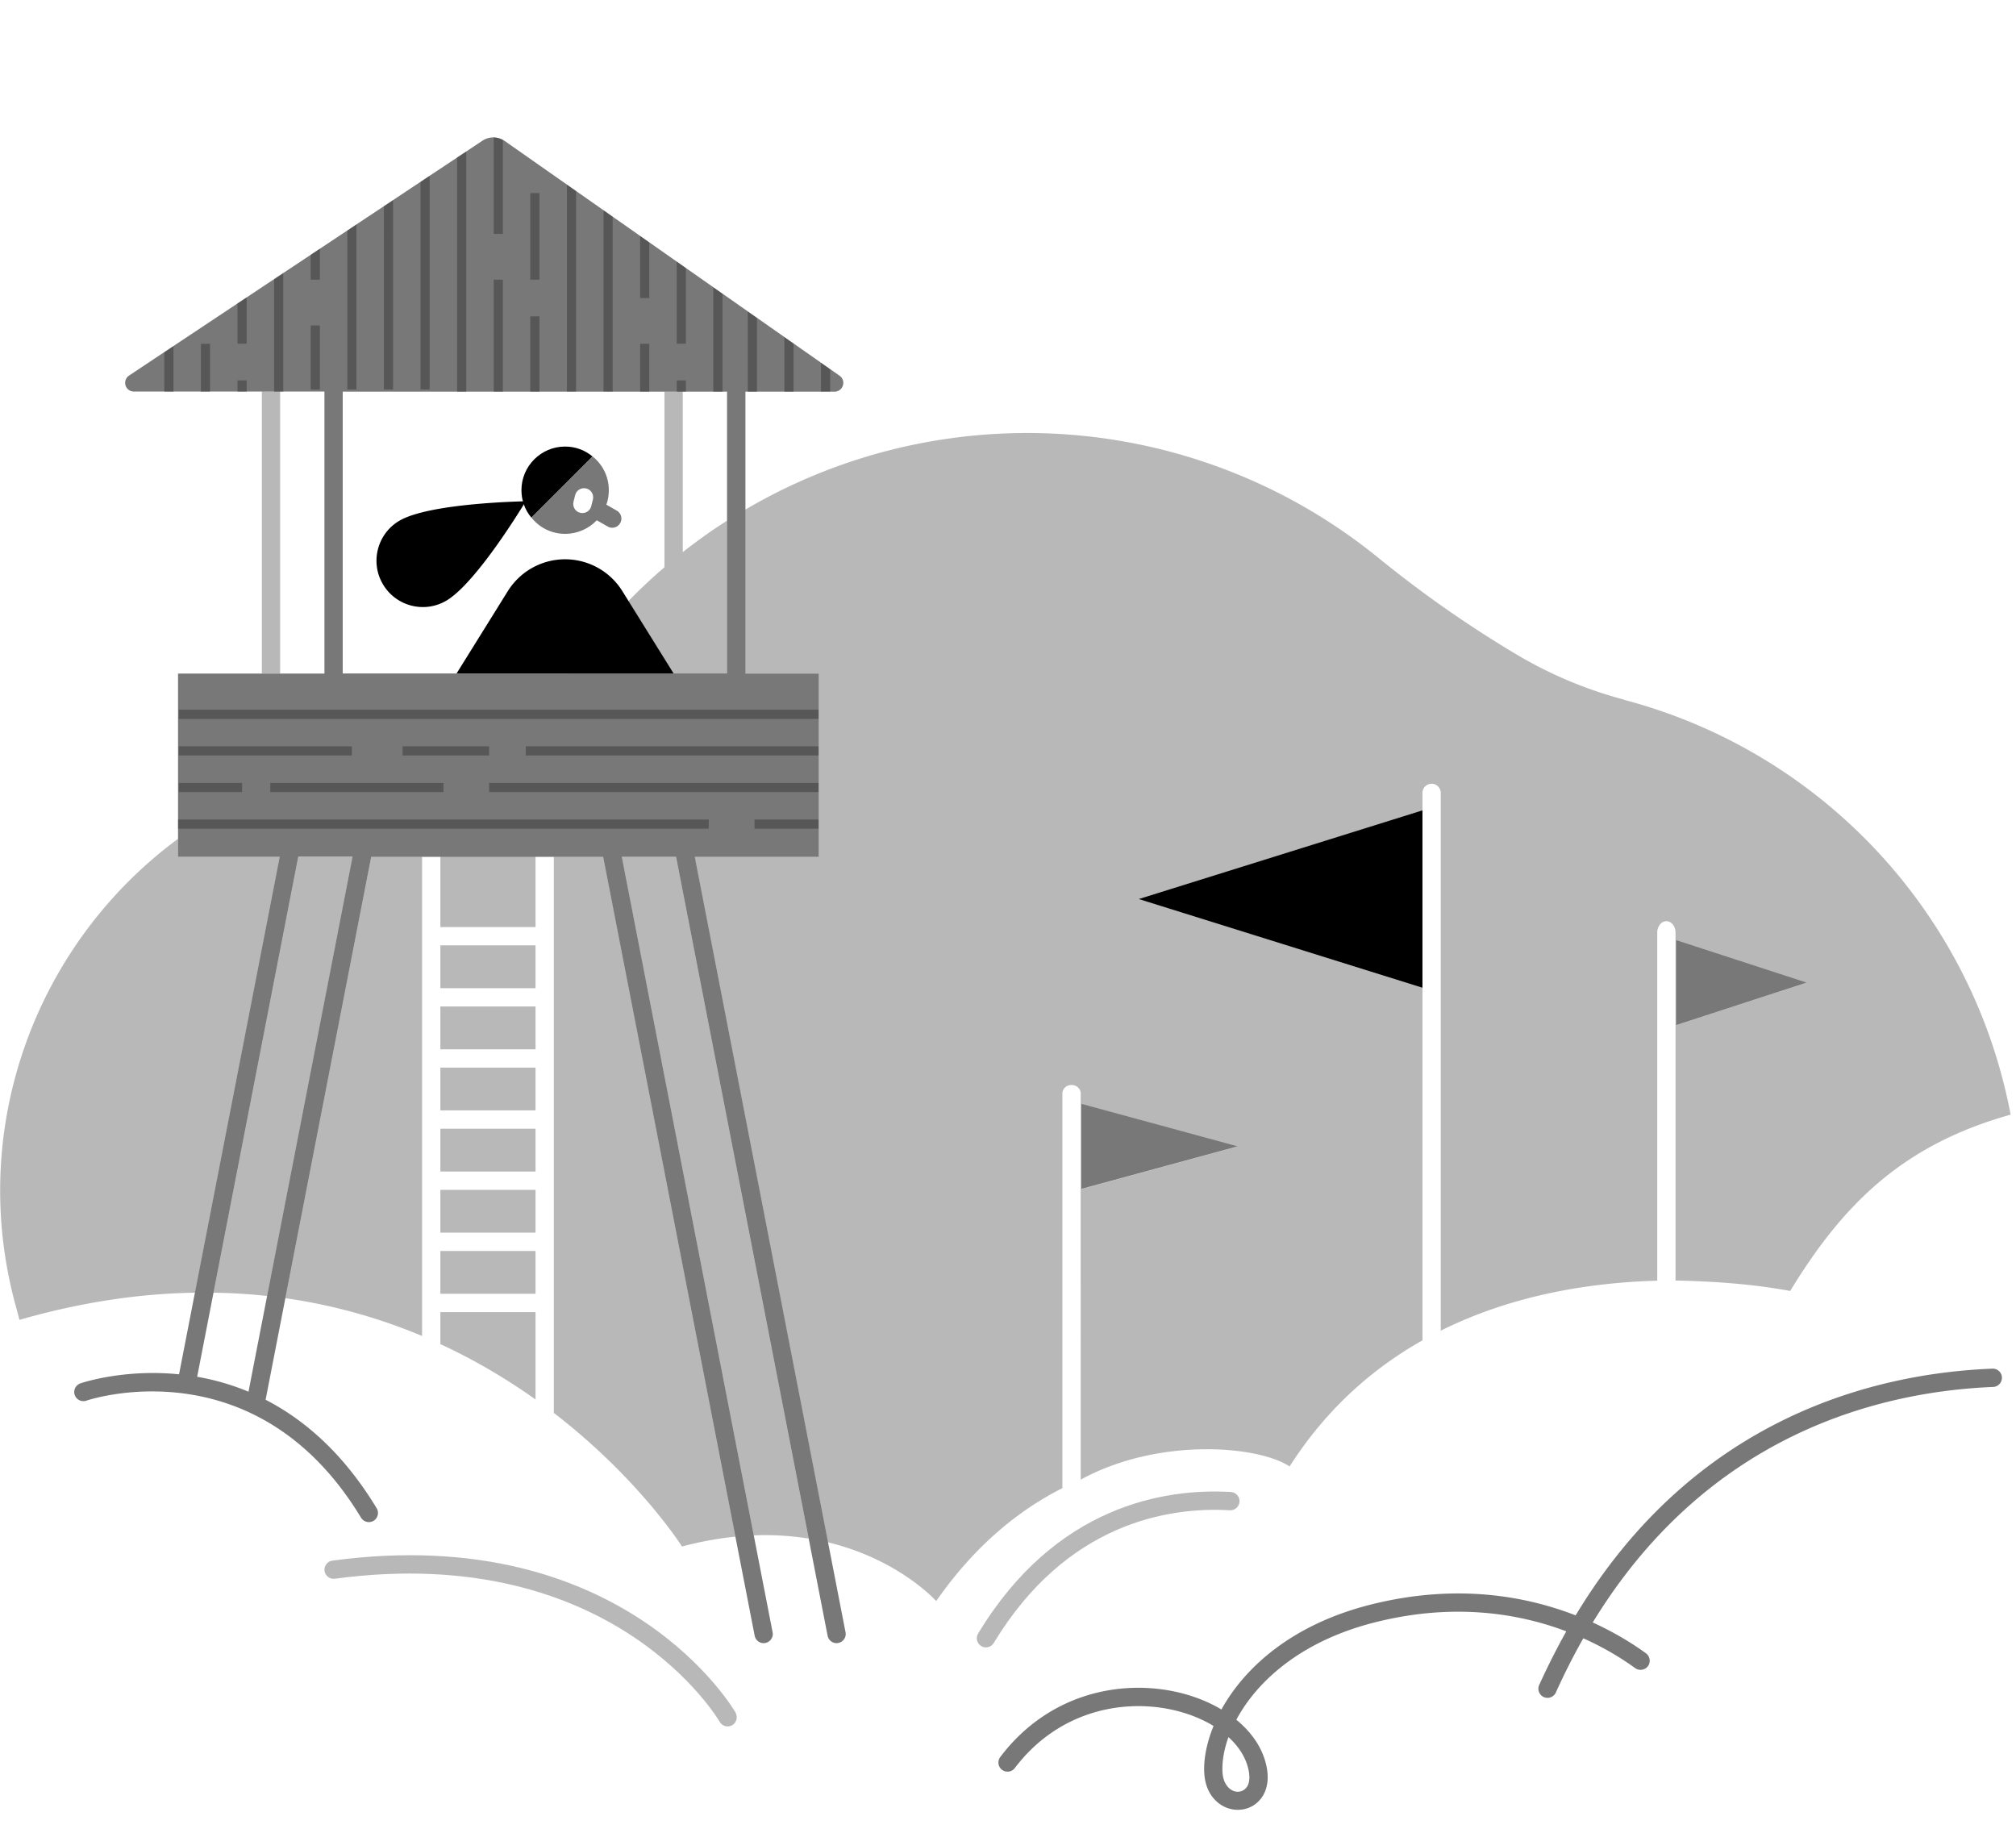<svg viewBox="0 0 880 800" fill="none" xmlns="http://www.w3.org/2000/svg"><path opacity="0.28" fill-rule="evenodd" clip-rule="evenodd" d="M298.028 170.956v70.056c6.231-4.913 12.662-9.506 19.332-13.74v66.741h-69.378l7.27-9.545a241.744 241.744 0 0134.788-36.866v-76.646h7.988zM192.225 404.65h41.538v-30.675h-41.538v30.675zm0 26.68h41.538v-18.692h-41.538v18.692zm596.437-2.396l-57.035 18.572v-37.185l57.035 18.573v.04zm-596.437 29.077h41.538v-18.692h-41.538v18.692zm0 26.68h41.538v-18.692h-41.538v18.692zm0 26.681h41.538V492.68h-41.538v18.692zm347.965-10.904l-68.179 18.573v-37.185l68.179 18.572v.04zm-347.965 37.584h41.538V519.36h-41.538v18.692zm0 26.681h41.538v-18.692h-41.538v18.692zm-75.608.959c-7.549-.839-15.378-1.319-23.406-1.438l36.986-190.199h23.685l-37.265 191.637zM77.714 366.107v7.948h44.375L85.103 564.254c-23.565.359-49.127 3.954-76.606 11.862 0 0-.68-2.596-1.917-7.149-20.85-77.965 9.825-157.647 71.134-202.82v-.04zm106.523 7.948v209.091a243.38 243.38 0 00-59.672-16.496l37.465-192.635h22.207v.04zm49.526 236.81c-12.142-8.628-25.961-16.975-41.538-24.165v-13.979h41.538v38.144zm119.184 60.71a120.355 120.355 0 00-23.925-1.398l-57.594-296.122h23.685l57.874 297.52h-.04zm-31.953-.839a149.139 149.139 0 00-23.285 4.314s-18.732-29.676-55.957-58.314V374.015h21.528l57.714 296.681v.04zm4.354-448.297a242.337 242.337 0 0194.141-31.713c65.183-7.788 130.726 11.104 181.731 52.403 17.893 14.578 37.504 28.597 59.472 41.778a184.606 184.606 0 0048.089 20.45c.279.159.599.239.918.319 86.073 23.046 151.376 93.342 167.952 180.853-46.172 12.98-72.453 37.943-96.218 76.966-17.254-3.156-33.75-4.194-50.046-4.554V407.126c0-2.796-1.797-5.032-3.994-5.032s-3.994 2.276-3.994 5.032v151.895c-27.999.759-62.388 5.792-94.5 21.808V346.096a4.007 4.007 0 00-3.994-3.994 4.006 4.006 0 00-3.994 3.994v238.967c-21.688 12.222-41.938 29.876-57.995 55.038-13.58-9.066-57.115-12.861-91.185 5.752V477.262c0-2.037-1.797-3.674-3.994-3.674s-3.994 1.637-3.994 3.674v172.305c-18.932 9.546-38.143 24.963-55.078 49.287 0 0-16.176-18.133-47.25-25.642l-58.194-299.197h54.08v-80.002h-31.953V222.36v.079z" fill="currentColor"></path><path fill-rule="evenodd" clip-rule="evenodd" d="M497.094 392.428l123.816 38.703v-77.406l-123.816 38.703z" fill="currentColor"></path><path opacity="0.28" fill-rule="evenodd" clip-rule="evenodd" d="M433.787 717.147c31.633-52.322 76.207-59.511 103.047-57.914 2.197.12 4.074-1.558 4.234-3.754.12-2.197-1.558-4.074-3.754-4.234-28.718-1.678-76.527 5.791-110.357 61.789-1.158 1.877-.519 4.353 1.358 5.471 1.877 1.159 4.354.52 5.472-1.358z" fill="currentColor"></path><path opacity="0.28" d="M122.288 170.916H114.3v123.058h7.988V170.916z" fill="currentColor"></path><path opacity="0.53" fill-rule="evenodd" clip-rule="evenodd" d="M149.608 293.974H317.36V170.956H149.608v123.058-.04zm4.274 80.001h-23.685L86.062 600.96a104.175 104.175 0 0122.407 6.51l45.413-233.495zM141.62 170.956v123.058H77.715v80.001h44.374L78.154 599.881c-24.643-2.476-43.056 3.954-43.056 3.954-2.077.719-3.195 2.996-2.477 5.073.72 2.077 2.996 3.195 5.073 2.476 0 0 73.691-25.362 119.903 51.085 1.158 1.877 3.594 2.476 5.471 1.357 1.878-1.158 2.477-3.594 1.358-5.471-14.538-24.045-31.593-38.663-48.488-47.37l46.092-236.97h101.25l66.142 339.977c.44 2.157 2.517 3.595 4.673 3.156 2.157-.44 3.595-2.517 3.156-4.673l-65.823-338.46h23.685l66.142 339.977c.44 2.157 2.516 3.595 4.673 3.156 2.157-.44 3.595-2.517 3.156-4.673l-65.823-338.46h54.08v-80.001h-31.953V170.956h38.903c1.677 0 3.155-1.079 3.634-2.676a3.789 3.789 0 00-1.438-4.274c-30.834-21.608-123.816-86.792-146.143-102.448-2.916-2.037-6.83-2.117-9.786-.12-23.205 15.417-121.62 80.8-154.212 102.488a3.83 3.83 0 00-1.557 4.274 3.824 3.824 0 003.674 2.716h83.197l-.04.04z" fill="currentColor"></path><path opacity="0.28" fill-rule="evenodd" clip-rule="evenodd" d="M357.3 309.79H78.033v3.994H357.3v-3.994zm-127.811 19.971H357.3v-3.994H229.489v3.994zm-151.456 0h75.569v-3.994H78.033v3.994zm97.696 0h37.784v-3.994h-37.784v3.994zm37.784 15.976H357.3v-3.994H213.513v3.994zm-95.539 0h75.569v-3.994h-75.569v3.994zm-39.94 0h27.639v-3.994h-27.64v3.994zm231.337 11.982H77.714v3.994h231.657v-3.994zm19.971 3.994H357.3v-3.994h-27.958v3.994zM321.114 747.583s-47.609-83.676-176.019-66.382c-2.197.28-3.715 2.317-3.435 4.473.279 2.197 2.316 3.715 4.473 3.435 122.379-16.455 168.031 62.468 168.031 62.468 1.079 1.917 3.555 2.556 5.432 1.478 1.918-1.079 2.557-3.555 1.478-5.472h.04z" fill="currentColor"></path><path fill-rule="evenodd" clip-rule="evenodd" d="M221.661 258.027c5.392-8.627 14.818-13.9 25.003-13.9a29.44 29.44 0 0125.003 13.9l22.367 35.947h-94.74l22.367-35.947zM229.489 218.805s-41.538.639-55.038 8.428c-9.666 5.591-12.981 17.973-7.389 27.639s17.973 12.981 27.639 7.389c13.46-7.789 34.788-43.456 34.788-43.456z" fill="currentColor"></path><path opacity="0.53" fill-rule="evenodd" clip-rule="evenodd" d="M251.058 216.129l-.719 2.876c-.519 2.156.759 4.313 2.916 4.832 2.157.52 4.314-.758 4.833-2.915l.719-2.876c.519-2.157-.759-4.314-2.916-4.833-2.157-.519-4.313.759-4.833 2.916zm9.426 10.984c-3.475 3.634-8.387 5.911-13.779 5.911-5.991 0-11.304-2.756-14.738-7.11l26.68-26.68c4.354 3.435 7.11 8.747 7.11 14.738 0 2.197-.36 4.354-1.079 6.311l4.553 2.596c1.918 1.078 2.597 3.555 1.478 5.472-1.078 1.917-3.555 2.596-5.432 1.478l-4.753-2.716h-.04z" fill="currentColor"></path><path fill-rule="evenodd" clip-rule="evenodd" d="M231.926 225.914c-2.716-3.235-4.314-7.389-4.314-11.942 0-10.504 8.548-19.052 19.052-19.052 4.554 0 8.707 1.598 11.943 4.314l-26.681 26.68z" fill="currentColor"></path><path opacity="0.28" fill-rule="evenodd" clip-rule="evenodd" d="M215.51 60v42.098h3.994v-41.02A8.784 8.784 0 00215.51 60zm-75.888 48.568l-3.994 2.636v10.864h3.994v-13.5zm91.865-24.244v37.744h3.994V84.284h-3.994v.04zm47.929 18.692v27.08h3.994v-24.284l-3.994-2.796zm15.976 11.184v35.827h3.994v-33.031l-3.994-2.796zM107.67 129.817l-3.994 2.636v17.574h3.994v-20.25.04zm47.929-31.833l-3.994 2.676v69.337h3.994V97.944v.04zm15.976-10.624l-3.994 2.676v79.961h3.994V87.32v.04zm15.977-10.625l-3.995 2.636v90.626h3.995V76.735zm-51.924 65.344v27.958h3.994v-27.958h-3.994zm226.745 19.091v9.786h-3.994v-12.582l3.994 2.796zm-15.977-11.183v21.009h-3.994v-23.805l3.994 2.796zm-15.976-11.184v32.193h-3.994v-34.988l3.994 2.795zm-15.058-10.584v42.777h-3.994v-45.573l3.994 2.796zm-19.97 42.777h3.994v-4.953h-3.994v4.953zm-15.976 0h3.994v-20.929h-3.994v20.929zm-11.983-76.367v76.327h-3.994V91.793l3.994 2.796v.04zm-15.976-11.184v87.511h-3.994V80.61l3.994 2.795v.04zm-19.97 87.551h3.994v-32.912h-3.994v32.912zm-15.977 0h3.994v-48.928h-3.994v48.928zm-11.982 0h-3.994V68.747l3.994-2.636v104.885zm-79.882 0h-3.994v-49.167l3.994-2.637v51.804zm-19.97 0h3.994v-4.953h-3.994v4.953zm-15.977 0h3.994v-20.929H87.7v20.929zm-11.982 0h-3.994v-17.255l3.994-2.636v19.931-.04z" fill="currentColor"></path><path opacity="0.53" fill-rule="evenodd" clip-rule="evenodd" d="M540.23 500.388l-68.219 18.573v-37.145l68.219 18.572zM788.662 428.894l-57.035 18.573v-37.145l57.035 18.572zM536.236 758.247c-2.077 5.751-2.876 11.063-2.596 15.497.439 6.83 5.512 9.785 9.106 7.669 2.597-1.518 3.435-5.273 1.718-10.864-1.398-4.554-4.274-8.708-8.188-12.262l-.04-.04zm151.496-53.162c-22.008-8.547-52.363-13.979-89.308-4.713-34.948 8.787-55.318 27.839-65.263 45.813-4.793-2.876-10.225-5.153-16.137-6.79-25.282-6.95-58.553-1.318-80.401 27.519-1.318 1.757-.998 4.274.759 5.592 1.758 1.318 4.274.998 5.592-.759 19.531-25.802 49.327-30.835 71.934-24.644 5.431 1.478 10.464 3.635 14.818 6.271-3.196 7.789-4.434 15.098-4.034 20.849.359 5.512 2.516 9.466 5.272 12.022 4.593 4.274 11.063 4.793 15.856 1.997 4.873-2.875 8.588-9.506 5.273-20.13-2.037-6.55-6.391-12.501-12.422-17.454 8.827-16.496 27.879-34.349 60.75-42.577 34.309-8.587 62.627-3.834 83.277 3.994a312.13 312.13 0 00-11.823 23.405c-.918 1.998 0 4.394 1.997 5.273 1.997.918 4.394 0 5.273-1.997 3.794-8.388 7.788-16.256 11.982-23.645 9.745 4.353 17.374 9.186 22.646 13.02a4.052 4.052 0 005.592-.878 4.051 4.051 0 00-.879-5.592c-5.432-3.954-13.26-8.907-23.245-13.46 50.645-82.957 126.253-100.811 174.781-102.808 2.197-.08 3.914-1.957 3.834-4.154-.079-2.197-1.957-3.914-4.153-3.834-50.526 2.037-129.449 20.649-181.891 107.641l-.08.039z" fill="currentColor"></path></svg>